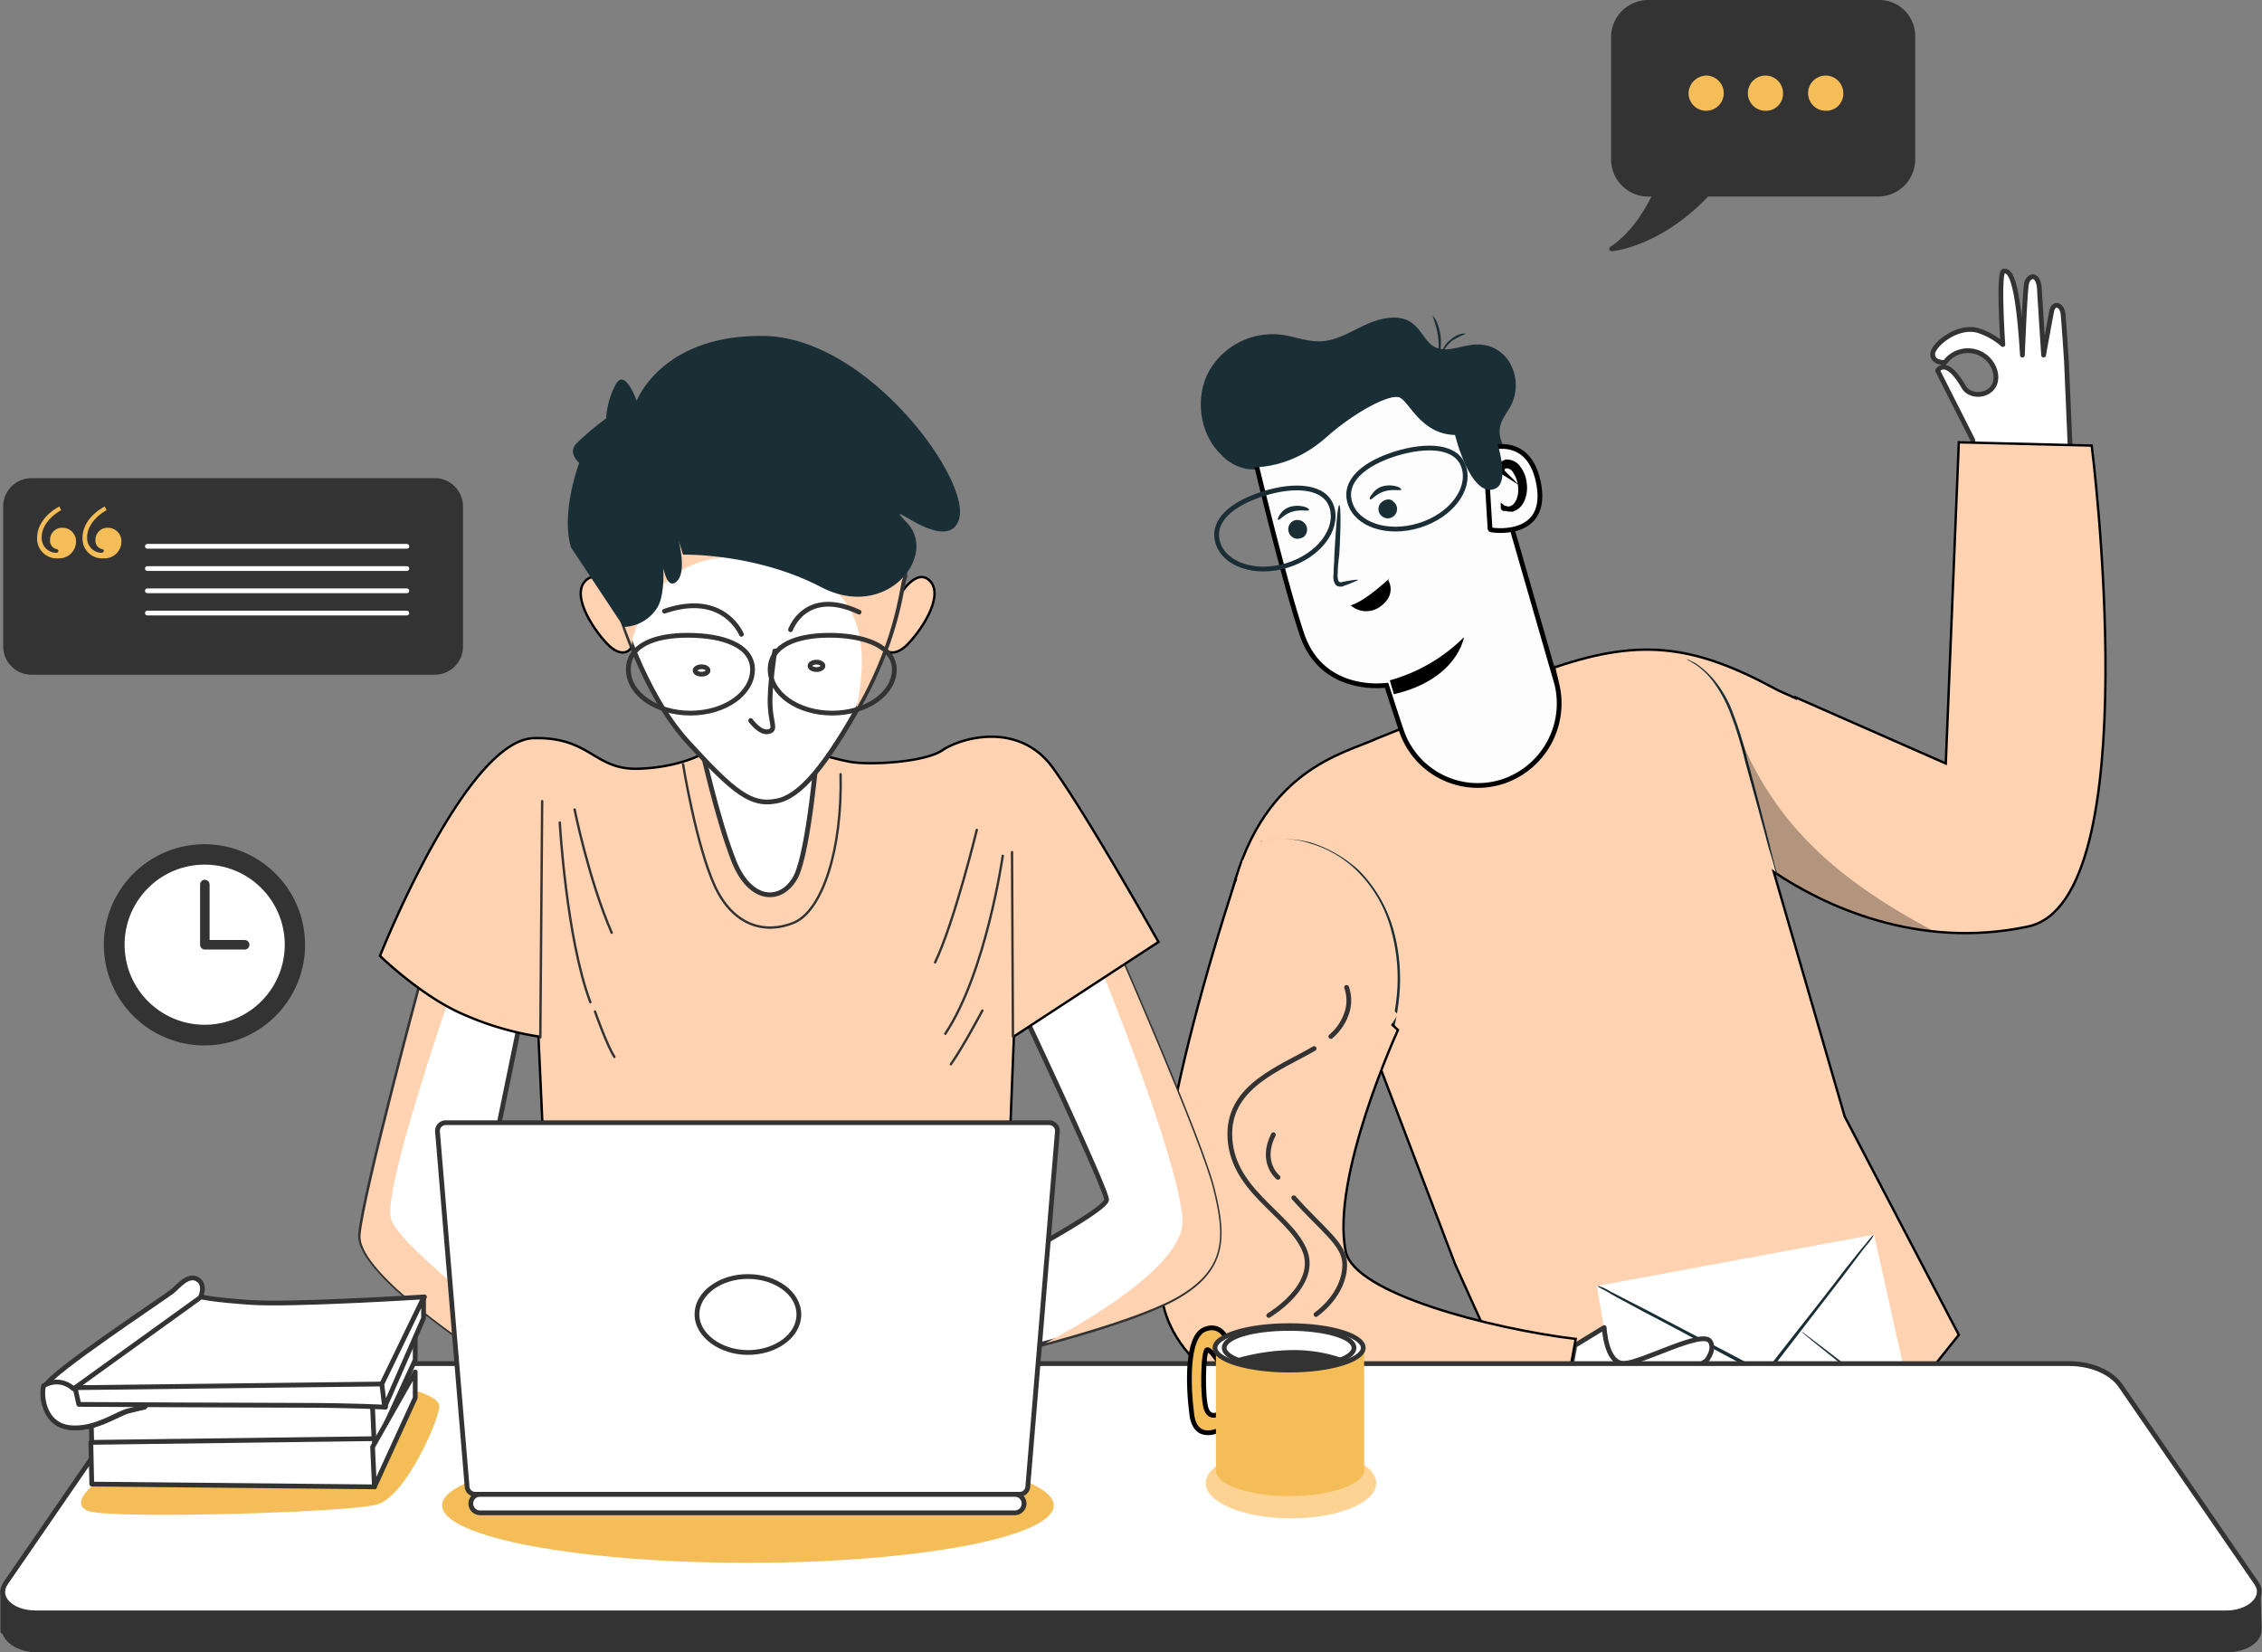 <svg xmlns="http://www.w3.org/2000/svg" width="475.59" height="347.44" viewBox="0 0 475.59 347.44">
  <rect x="0" y="0" width="475.59" height="347.44" fill="#808080" stroke="none"/>
  <g id="developers" transform="translate(0.565 0.5)">
    <g id="Group_2885" data-name="Group 2885" transform="translate(242.727 56.498)">
      <g id="Group_2789" data-name="Group 2789" transform="translate(163.055 0)">
        <g id="Group_2788" data-name="Group 2788" transform="translate(0 0)">
          <path id="Path_3586" data-name="Path 3586" d="M9.785,44.579s-.514-2.4-1.371-9.084L1.043,20.926s1.714-3.085,5.485,3.428c1.714,2.914,7.542,1.714,6.685-2.914A5.935,5.935,0,0,0,2.586,19.212s-2.4.171-2.571-1.543c-.343-1.885,5.142-6.513,9.6-5.142a14.649,14.649,0,0,1,5.142,2.914S13.727.186,14.927.015s2.914.857,3.942,17.654c0,0,.514-13.2.857-14.912C19.9,1.043,22.3-.156,22.469,4.129c0,.514.857,13.541.857,13.541s1.543-8.57,1.714-9.256c.343-1.885,2.229-1.543,2.4.857.172,1.885.686,9.6.686,9.6l1.029,24h.171" fill="#fff" stroke="#333" stroke-linecap="round" stroke-linejoin="round" stroke-miterlimit="10" stroke-width="1"/>
        </g>
      </g>
      <g id="Group_2799" data-name="Group 2799" transform="translate(14.294 36.009)">
        <g id="Group_2790" data-name="Group 2790" transform="translate(0)">
          <path id="Path_3587" data-name="Path 3587" d="M182.2.686,154.26,0l-2.742,67.532L119.98,53.648v.171c-1.885-.857-3.6-1.543-4.456-2.057-17.483-9.427-28.8-10.627-47.65-3.942h0l-35.823,14.4C25.2,65.475,7.027,68.56.857,97.013L0,100.441l28.624,20.568,19.711,51.763,23.481,51.934,54.163-1.714,28.281-35.308-24-45.935-14.911-51.42c10.455,7.027,30.166,16.454,53.477,11.484C194.368,96.327,182.2.686,182.2.686Z" fill="#ffd3b2" stroke="#000" stroke-miterlimit="10" stroke-width="0.5"/>
        </g>
        <g id="Group_2794" data-name="Group 2794" transform="translate(7.199 83.382)">
          <g id="Group_2793" data-name="Group 2793">
            <path id="Path_3589" data-name="Path 3589" d="M22.282,55.795v-.171c0-.171.171-.343.171-.514.172-.514.514-1.2.857-2.057.685-1.714,1.714-4.285,2.913-7.542A62.312,62.312,0,0,0,28.8,33.855a37.965,37.965,0,0,0-1.029-14.4A27.181,27.181,0,0,0,20.74,6.946a23.286,23.286,0,0,0-10.113-6A19.874,19.874,0,0,0,2.743.09c-.515,0-.857.171-1.2.171A7.432,7.432,0,0,0,.686.432.63.63,0,0,0,.172.6h0C.343.6.514.432.686.432A7.432,7.432,0,0,1,1.543.261C1.885.261,2.4.09,2.743.09A24,24,0,0,1,10.8.775a26.819,26.819,0,0,1,10.284,6,28.963,28.963,0,0,1,7.2,12.684,38.844,38.844,0,0,1,1.028,14.569,50.692,50.692,0,0,1-2.742,11.655c-1.028,3.257-2.228,5.828-2.914,7.542a11.414,11.414,0,0,1-1.028,2.057c-.171.171-.171.343-.343.514Z" fill="#1a2e35"/>
          </g>
        </g>
        <g id="Group_2796" data-name="Group 2796" transform="translate(97.013 45.592)">
          <g id="Group_2795" data-name="Group 2795">
            <path id="Path_3590" data-name="Path 3590" d="M0,0A1.327,1.327,0,0,1,.514.171L1.885.857A18.947,18.947,0,0,1,6,4.628a23.857,23.857,0,0,1,3.943,7.2,70.273,70.273,0,0,1,2.913,9.6c1.885,6.856,3.428,13.026,4.628,17.654.514,2.228,1.028,4.114,1.371,5.313a5,5,0,0,1,.343,1.543.751.751,0,0,0,.172.514,1.326,1.326,0,0,0-.172-.514,7.017,7.017,0,0,0-.514-1.371c-.343-1.371-.857-3.085-1.543-5.313-1.2-4.628-2.913-10.8-4.8-17.654A70.273,70.273,0,0,0,9.427,12,28.209,28.209,0,0,0,5.656,4.8,15.522,15.522,0,0,0,1.714,1.028C.514.343,0,0,0,0Z" fill="#1a2e35"/>
          </g>
        </g>
        <g id="Group_2798" data-name="Group 2798" transform="translate(107.125 59.133)" opacity="0.3">
          <g id="Group_2797" data-name="Group 2797">
            <path id="Path_3591" data-name="Path 3591" d="M0,0C7.713,21.082,21.767,32.909,41.65,43.536a73.553,73.553,0,0,1-32.737-12"/>
          </g>
        </g>
      </g>
      <g id="Group_2835" data-name="Group 2835" transform="translate(9.183 9.442)">
        <g id="Group_2808" data-name="Group 2808" transform="translate(0 0.346)">
          <path id="Path_3596" data-name="Path 3596" d="M59.788,33.42a2.781,2.781,0,0,0,1.885,2.742,3.217,3.217,0,0,0,3.257-.514c1.542-1.543,1.028-4.285,0-6.17-1.028-2.057-2.4-3.942-2.057-6.17.172-1.714,1.372-3.085,2.229-4.628a9.447,9.447,0,0,0,.171-8.57,7.7,7.7,0,0,0-7.2-4.456c-3.085,0-6.17,1.885-8.913.514-1.885-1.028-2.742-3.428-4.456-4.8-2.571-2.228-6.685-1.371-9.77,0s-6.17,3.428-9.6,3.6c-2.914.171-5.656-1.028-8.4-1.371A15.356,15.356,0,0,0,1.513,11.652C-1.23,17.137-.2,24.507,4.255,28.792a9.744,9.744,0,0,0,5.828,3.085" fill="#1a2e35"/>
        </g>
        <g id="Group_2828" data-name="Group 2828" transform="translate(9.911 13.231)">
          <g id="Group_2823" data-name="Group 2823">
            <g id="Group_2822" data-name="Group 2822">
              <g id="Group_2809" data-name="Group 2809">
                <path id="Path_3597" data-name="Path 3597" d="M53.649,84.639h0a16.956,16.956,0,0,1-21.425-10.8c-1.714-5.142-3.085-9.427-3.085-9.427S15.6,66.47,11.312,53.615.343,12.136.343,12.136L0,10.422C12.855-.719,31.195-2.6,47.307,3.224l.857,2.742,16.8,58.276A17.3,17.3,0,0,1,53.649,84.639Z" fill="#fdfdfd" stroke="#000" stroke-miterlimit="10" stroke-width="1"/>
              </g>
              <g id="Group_2813" data-name="Group 2813" transform="translate(6.275 26.679)">
                <g id="Group_2810" data-name="Group 2810" transform="translate(2.206 3.003)">
                  <path id="Path_3598" data-name="Path 3598" d="M3.174,3.6A2.018,2.018,0,0,0,2.146,0,1.847,1.847,0,0,0,.775.343,2.018,2.018,0,0,0,1.8,3.942,3.228,3.228,0,0,0,3.174,3.6Z" fill="#1a2e35"/>
                </g>
                <g id="Group_2812" data-name="Group 2812">
                  <g id="Group_2811" data-name="Group 2811">
                    <path id="Path_3599" data-name="Path 3599" d="M.067,2.94c.342.171,1.2-1.2,3.085-1.714C4.867.712,6.58,1.226,6.58.883,6.58.712,6.238.369,5.553.2A5.508,5.508,0,0,0,2.639.2,3.92,3.92,0,0,0,.41,1.912C.067,2.426-.1,2.94.067,2.94Z" fill="#1a2e35"/>
                  </g>
                </g>
              </g>
              <g id="Group_2817" data-name="Group 2817" transform="translate(25.608 22.394)">
                <g id="Group_2814" data-name="Group 2814" transform="translate(1.836 2.954)">
                  <path id="Path_3600" data-name="Path 3600" d="M.495.735A1.914,1.914,0,0,0,.666,3.477a1.913,1.913,0,0,0,2.742-.171A1.913,1.913,0,0,0,3.237.563C2.551-.294,1.351-.122.495.735Z" fill="#1a2e35"/>
                </g>
                <g id="Group_2816" data-name="Group 2816">
                  <g id="Group_2815" data-name="Group 2815">
                    <path id="Path_3601" data-name="Path 3601" d="M.1,2.94c.343.171,1.2-1.2,3.085-1.714C4.9.712,6.616,1.226,6.616.884,6.616.712,6.273.369,5.587.2A5.507,5.507,0,0,0,2.674.2,3.921,3.921,0,0,0,.445,1.912C-.069,2.426-.069,2.94.1,2.94Z" fill="#1a2e35"/>
                  </g>
                </g>
              </g>
              <g id="Group_2819" data-name="Group 2819" transform="translate(17.97 26.534)">
                <g id="Group_2818" data-name="Group 2818">
                  <path id="Path_3602" data-name="Path 3602" d="M5.169,15.769c0-.171-1.2,0-3.085.343-.514.171-.857.171-1.028-.171a3.342,3.342,0,0,1-.171-1.371,36.374,36.374,0,0,1,.342-4.114C1.57,4.628,1.57,0,1.227,0S.542,4.628.2,10.455C.2,11.827.027,13.2.027,14.569A3.092,3.092,0,0,0,.37,16.626,1.222,1.222,0,0,0,1.4,17.14a1.545,1.545,0,0,0,.857-.171A30.527,30.527,0,0,0,5.169,15.769Z" fill="#1a2e35"/>
                </g>
              </g>
              <g id="Group_2820" data-name="Group 2820" transform="translate(21.597 41.997)">
                <path id="Path_3603" data-name="Path 3603" d="M7.884.306C9.427-1.408,3.6,4.591,0,5.619a4.975,4.975,0,0,0,6.342.171C9.77,3.22,7.884.306,7.884.306Z"/>
              </g>
              <g id="Group_2821" data-name="Group 2821" transform="translate(29.824 54.301)">
                <path id="Path_3604" data-name="Path 3604" d="M0,9.084A35.492,35.492,0,0,0,15.6,0S14.226,8.913.857,12Z"/>
              </g>
            </g>
          </g>
          <g id="Group_2827" data-name="Group 2827" transform="translate(49.878 14.201)">
            <g id="Group_2824" data-name="Group 2824">
              <path id="Path_3605" data-name="Path 3605" d="M0,.677C.171.506,9.427-3.093,11.312,8.219S1.028,17.646,1.028,17.475C1.028,17.132,0,.677,0,.677Z" fill="#fdfdfd" stroke="#000" stroke-miterlimit="10" stroke-width="1"/>
            </g>
            <g id="Group_2826" data-name="Group 2826" transform="translate(3.257 3.248)">
              <g id="Group_2825" data-name="Group 2825">
                <path id="Path_3606" data-name="Path 3606" d="M.513,9.6a.752.752,0,0,0,.514.171A1.73,1.73,0,0,0,2.57,9.6c1.2-.686,1.885-2.742,1.542-4.8A6.543,6.543,0,0,0,3.085,2.057,2.154,2.154,0,0,0,1.371.857C.685.857.342,1.2.342,1.543c-.171.343,0,.514,0,.514A.743.743,0,0,1,0,1.371,2.9,2.9,0,0,1,.342.514,1.222,1.222,0,0,1,1.371,0a2.953,2.953,0,0,1,2.4,1.371,6.16,6.16,0,0,1,1.2,3.085c.343,2.228-.514,4.628-2.057,5.313a2.362,2.362,0,0,1-1.886,0C.685,9.941.513,9.77.513,9.6Z" fill="#fdfdfd" stroke="#000" stroke-miterlimit="10" stroke-width="1"/>
              </g>
            </g>
          </g>
        </g>
        <g id="Group_2834" data-name="Group 2834" transform="translate(6.311 0)">
          <g id="Group_2829" data-name="Group 2829" transform="translate(0 9.598)">
            <path id="Path_3607" data-name="Path 3607" d="M2.571,22.111s8.912,1.543,17.654-6.342c5.828-5.142,13.2-9.084,15.255-8.227s4.456,7.713,11.655,7.884c0,0,3.256,13.369,8.4,11.312S51.592,5.313,51.592,5.313L37.194,0,22.454,1.2,7.37,7.2,0,15.083Z" fill="#1a2e35"/>
          </g>
          <g id="Group_2831" data-name="Group 2831" transform="translate(44.533 3.69)">
            <g id="Group_2830" data-name="Group 2830">
              <path id="Path_3608" data-name="Path 3608" d="M4.831.081A17.315,17.315,0,0,0,2.088,1.452C.717,2.481.2,3.852.031,3.681c-.172,0,.343-1.543,1.885-2.571C3.288-.09,4.831-.09,4.831.081Z" fill="#1a2e35"/>
            </g>
          </g>
          <g id="Group_2833" data-name="Group 2833" transform="translate(42.485)">
            <g id="Group_2832" data-name="Group 2832">
              <path id="Path_3609" data-name="Path 3609" d="M.022,0A4.249,4.249,0,0,1,.708,1.028a9.874,9.874,0,0,1,.857,2.914,9.257,9.257,0,0,1,0,3.085c-.172.686-.343,1.2-.514,1.2a13.839,13.839,0,0,0,0-4.114C.708,1.885-.149,0,.022,0Z" fill="#1a2e35"/>
            </g>
          </g>
        </g>
      </g>
      <path id="XMLID_10_" d="M24.245,4.116c1.371,4.628-2.743,10.113-9.427,12.169s-13.2-.171-14.569-4.8S3.334,3.259,9.847,1.2,22.873-.512,24.245,4.116Z" transform="translate(12.503 45.605)" fill="none" stroke="#1c2e35" stroke-linecap="round" stroke-linejoin="round" stroke-miterlimit="10" stroke-width="1"/>
      <path id="XMLID_9_" d="M24.244,4.116c1.372,4.628-2.742,10.113-9.427,12.169s-13.2-.171-14.569-4.8S3.334,3.259,9.847,1.2C16.532-.855,22.873-.512,24.244,4.116Z" transform="translate(40.27 37.206)" fill="none" stroke="#1c2e35" stroke-linecap="round" stroke-linejoin="round" stroke-miterlimit="10" stroke-width="1"/>
      <g id="Group_2883" data-name="Group 2883" transform="translate(83.026 202.61)">
        <g id="Group_2877" data-name="Group 2877" transform="translate(9.427)">
          <g id="Group_2870" data-name="Group 2870">
            <path id="Path_3632" data-name="Path 3632" d="M0,10.8,58.276,0l8.741,39.251L6.513,49.535Z" fill="#fff"/>
          </g>
          <g id="Group_2872" data-name="Group 2872" transform="translate(0.172)">
            <g id="Group_2871" data-name="Group 2871">
              <path id="Path_3633" data-name="Path 3633" d="M58.1,0h0c-.171.343-.342.514-.342.686-.343.343-.686,1.028-1.372,1.714-1.2,1.543-2.742,3.6-4.8,6.342-4.113,5.313-9.77,12.684-16.111,20.911l-.172.171-.171-.171a8.35,8.35,0,0,0-1.2-.514C24.51,24.167,16.111,19.54,9.77,16.283c-3.085-1.714-5.485-2.914-7.2-3.942-.857-.514-1.543-.857-1.885-1.028-.171-.171-.343-.171-.514-.343A.168.168,0,0,1,0,10.8H.171c.171,0,.342.171.514.171A11.252,11.252,0,0,1,2.742,12c1.714.857,4.285,2.228,7.37,3.771,6.17,3.257,14.74,7.713,24.167,12.684a8.35,8.35,0,0,0,1.2.514h-.343C41.479,20.739,47.306,13.541,51.42,8.056c2.057-2.571,3.771-4.8,4.971-6.17C56.9,1.2,57.419.686,57.762.171c0,.171.171,0,.342-.171Z" fill="#1a2e35"/>
            </g>
          </g>
          <g id="Group_2874" data-name="Group 2874" transform="translate(6.508 23.31)">
            <g id="Group_2873" data-name="Group 2873">
              <path id="Path_3634" data-name="Path 3634" d="M.005,26.224c-.171,0,3.6-6,8.4-13.2S16.974,0,17.146,0s-3.6,6-8.4,13.2S.177,26.224.005,26.224Z" fill="#1a2e35"/>
            </g>
          </g>
          <g id="Group_2876" data-name="Group 2876" transform="translate(43.017 20.392)">
            <g id="Group_2875" data-name="Group 2875">
              <path id="Path_3635" data-name="Path 3635" d="M24,18.859c0,.171-5.485-4.114-12.169-9.256C5.146,4.29-.167,0,0,0,0-.166,5.489,4.119,12.173,9.261,18.687,14.4,24,18.859,24,18.859Z" fill="#1a2e35"/>
            </g>
          </g>
        </g>
        <g id="Group_2878" data-name="Group 2878" transform="translate(0 19.54)">
          <path id="Path_3636" data-name="Path 3636" d="M10.97,0s.343,7.542,4.114,7.542c3.6,0,16.626-7.2,18.168-4.628,1.543,2.4-2.4,5.828-2.4,5.828s4.627,0,2.913,2.742S26.91,26.91,22.282,28.11C15.6,29.824,0,30.509,0,30.509L4.8,3.771Z" fill="#fff" stroke="#333" stroke-linecap="round" stroke-linejoin="round" stroke-miterlimit="10" stroke-width="1"/>
        </g>
        <g id="Group_2880" data-name="Group 2880" transform="translate(16.454 26.712)">
          <g id="Group_2879" data-name="Group 2879">
            <path id="Path_3637" data-name="Path 3637" d="M15.769.026,15.255.54a13.985,13.985,0,0,1-1.542,1.371A30.8,30.8,0,0,1,8.4,5.682,45.72,45.72,0,0,1,2.571,8.6c-.857.343-1.371.514-1.885.686A2.707,2.707,0,0,1,0,9.453a24.3,24.3,0,0,1,2.4-1.2A50.31,50.31,0,0,0,8.227,5.168c2.229-1.371,4.114-2.742,5.313-3.6C14.912.54,15.769-.145,15.769.026Z" fill="#fff" stroke="#333" stroke-linecap="round" stroke-linejoin="round" stroke-miterlimit="10" stroke-width="1"/>
          </g>
        </g>
        <g id="Group_2882" data-name="Group 2882" transform="translate(19.368 34.258)">
          <g id="Group_2881" data-name="Group 2881">
            <path id="Path_3638" data-name="Path 3638" d="M12.684.022a6.346,6.346,0,0,1-1.372,1.885A22.781,22.781,0,0,1,7.2,5.678,27.785,27.785,0,0,1,2.228,8.249C.857,8.763,0,8.935,0,8.763c0,0,.857-.343,2.228-.857A27.788,27.788,0,0,0,7.2,5.335a22.71,22.71,0,0,0,4.113-3.6C12,.708,12.512-.149,12.684.022Z" fill="#fff" stroke="#333" stroke-linecap="round" stroke-linejoin="round" stroke-miterlimit="10" stroke-width="1"/>
          </g>
        </g>
      </g>
      <g id="Group_2884" data-name="Group 2884" transform="translate(0 127.88)">
        <path id="Path_3639" data-name="Path 3639" d="M50.631,31.709S36.4,62.733,39.661,78.33C41.547,87.071,69.828,94.442,88,96.67l-5.485,30.338s-67.189-6.342-79.7-33.08C-4.389,78.844,2.982,41.822,16.522,0Z" fill="#ffd3b2" stroke="#000" stroke-miterlimit="10" stroke-width="0.5"/>
      </g>
      <path id="Path_3640" data-name="Path 3640" d="M0,8.056,2.4,0,34.966,32.566,27.424,43.878l-.514-.514-3.085,8.57Z" transform="translate(15.666 123.766)" fill="#ffd3b2"/>
    </g>
    <g id="Group_2849" data-name="Group 2849" transform="translate(0 0)">
      <g id="Group_2845" data-name="Group 2845" transform="translate(0 70.137)">
        <g id="Group_2836" data-name="Group 2836" transform="translate(75.233 129.582)">
          <path id="XMLID_19_" d="M7.989,12.665S25.525,49.881,25.525,52.024c0,1.949-15.588,10.327-18.511,12.081A70.193,70.193,0,0,1,0,67.612L1.754,84.954s26.694-6.04,37.8-12.081,10.717-13.055,8.183-23.187S27.864,0,27.864,0Z" transform="translate(131.332)" fill="#fff" stroke="#333" stroke-linecap="round" stroke-linejoin="round" stroke-miterlimit="10" stroke-width="1"/>
          <path id="Path_3610" data-name="Path 3610" d="M27.084,72.873C38.19,66.833,37.8,59.818,35.267,49.686S15.393,0,15.393,0L12.665,1.754l-.974,1.754S27.863,43.061,28.837,56.116C29.422,64.884,11.691,75.991,0,82.226,8.573,79.888,20.459,76.38,27.084,72.873Z" transform="translate(143.997 0)" fill="#ffd3b2"/>
          <path id="XMLID_30_" d="M13.254,0S.589,46.764,0,54.947c-.39,8.184,25.33,24.551,26.3,25.525s-1.364-28.448-1.364-28.448L33.713,9.353Z" transform="translate(0 4.482)" fill="#fff" stroke="#333" stroke-linecap="round" stroke-linejoin="round" stroke-miterlimit="10" stroke-width="1"/>
          <path id="Path_3611" data-name="Path 3611" d="M26.309,70.925C18.71,64.495,7.6,55.337,6.434,51.44,4.486,45.594,19.1,3.7,19.1,3.7L18.9,2.533,13.254,0S.589,46.764,0,54.947c-.39,8.184,25.33,24.551,26.3,25.525C26.893,80.667,26.7,76.381,26.309,70.925Z" transform="translate(0 4.676)" fill="#ffd3b2"/>
        </g>
        <g id="Group_2837" data-name="Group 2837" transform="translate(79.329 83.458)">
          <path id="XMLID_18_" d="M69.171,3.648S64.3,7.155,54.557,7.545C45.01,7.934,44.425.92,32.54,1.115,18.121,1.115,0,46.9,0,46.9s8.963,8.768,17.926,12.47a62.761,62.761,0,0,0,15.393,4.482l1.364,30.007h97.424l1.169-30.007,30.4-19.874s-15-26.694-22.213-36.631-19.485-6.235-23.187-3.7-14.808,3.118-18.9,2.533S83.59,1.894,83.59,1.894,77.355-3.367,69.171,3.648Z" fill="#ffd3b2" stroke="#000" stroke-miterlimit="10" stroke-width="0.5"/>
          <line id="XMLID_20_" x1="0.39" y2="49.686" transform="translate(33.709 14.364)" fill="none" stroke="#333" stroke-linecap="round" stroke-linejoin="round" stroke-miterlimit="10" stroke-width="0.5"/>
          <path id="XMLID_21_" d="M0,0S1.364,24.356,6.43,37.8" transform="translate(37.8 18.846)" fill="none" stroke="#333" stroke-linecap="round" stroke-linejoin="round" stroke-miterlimit="10" stroke-width="0.5"/>
          <path id="XMLID_22_" d="M0,0S2.533,7.209,4.092,9.548" transform="translate(45.205 58.595)" fill="none" stroke="#333" stroke-linecap="round" stroke-linejoin="round" stroke-miterlimit="10" stroke-width="0.5"/>
          <path id="XMLID_23_" d="M0,0S2.923,14.614,7.794,25.915" transform="translate(40.918 16.118)" fill="none" stroke="#333" stroke-linecap="round" stroke-linejoin="round" stroke-miterlimit="10" stroke-width="0.5"/>
          <path id="XMLID_24_" d="M8.768,0S4.092,19.29,0,27.863" transform="translate(116.714 20.404)" fill="none" stroke="#333" stroke-linecap="round" stroke-linejoin="round" stroke-miterlimit="10" stroke-width="0.5"/>
          <line id="XMLID_25_" x1="0.195" y1="38.775" transform="translate(132.886 25.081)" fill="none" stroke="#333" stroke-linecap="round" stroke-linejoin="round" stroke-miterlimit="10" stroke-width="0.5"/>
          <path id="XMLID_26_" d="M12.08,0S8.573,24.551,0,37.411" transform="translate(118.857 25.86)" fill="none" stroke="#333" stroke-linecap="round" stroke-linejoin="round" stroke-miterlimit="10" stroke-width="0.5"/>
          <path id="XMLID_27_" d="M6.625,0S2.728,7.4,0,11.3" transform="translate(120.026 58.4)" fill="none" stroke="#333" stroke-linecap="round" stroke-linejoin="round" stroke-miterlimit="10" stroke-width="0.5"/>
          <path id="XMLID_28_" d="M0,0S2.728,16.952,6.625,25.525s10.717,10.327,16.757,7.794c5.846-2.533,10.132-15.2,9.743-31.176" transform="translate(63.715 6.57)" fill="none" stroke="#333" stroke-linecap="round" stroke-linejoin="round" stroke-miterlimit="10" stroke-width="0.5"/>
        </g>
        <g id="Group_2838" data-name="Group 2838" transform="translate(121.534 13.565)">
          <path id="XMLID_13_" d="M7.481,4.066S3.779-2.364.856.948,3.194,11.86,6.117,14.588c2.923,2.533,5.066.974,4.871-1.754C10.794,9.911,7.481,4.066,7.481,4.066Z" transform="translate(0 37.129)" fill="#ffd3b2" stroke="#000" stroke-miterlimit="10" stroke-width="0.5"/>
          <path id="XMLID_16_" d="M3.519,4.066s3.7-6.43,6.625-3.118S7.806,11.86,4.884,14.588c-2.923,2.533-5.066.974-4.871-1.754C.207,9.911,3.519,4.066,3.519,4.066Z" transform="translate(63.391 37.129)" fill="#ffd3b2" stroke="#000" stroke-miterlimit="10" stroke-width="0.5"/>
          <path id="XMLID_17_" d="M0,0S3.507,15.978,7.014,24.746s10.132,8.768,13.055,3.118C22.8,22.213,24.551.974,24.551.974S6.04,3.507,0,0Z" transform="translate(25.213 72.176)" fill="#fff" stroke="#333" stroke-linecap="round" stroke-linejoin="round" stroke-miterlimit="10" stroke-width="1"/>
          <path id="XMLID_7_" d="M.943,43.338S6.009,61.459,15.752,71.981C25.3,82.5,29,85.231,34.068,84.256c5.066-.779,10.522-7.4,18.316-21.433,7.6-14.029,8.183-24.551,8.768-25.525S59.593,16.644,48.681,8.266,25.494-3.815,14.972,5.343C4.061,14.7-2.564,29.7.943,43.338Z" transform="translate(6.928)" fill="#fff" stroke="#333" stroke-linecap="round" stroke-linejoin="round" stroke-miterlimit="10" stroke-width="1"/>
          <path id="Path_3612" data-name="Path 3612" d="M48.472,8.266C37.56-.113,25.285-3.815,14.763,5.343S-2.579,29.7.929,43.143a77.8,77.8,0,0,0,2.923,8.184,5.4,5.4,0,0,1,.195-1.754c2.338-7.4,9.353-21.823,32.54-15.2C55.1,39.636,52.758,55.809,51,64.577c.389-.585.584-1.169.974-1.754,7.6-14.029,8.183-24.551,8.768-25.525C61.526,36.324,59.383,16.644,48.472,8.266Z" transform="translate(6.942 0.195)" fill="#ffd3b2"/>
          <path id="XMLID_8_" d="M5.066,0S3.9,7.6,4.092,11.5s1.364,5.066-.39,5.456S0,14.614,0,14.614" transform="translate(35.734 52.691)" fill="none" stroke="#333" stroke-linecap="round" stroke-linejoin="round" stroke-miterlimit="10" stroke-width="1"/>
          <path id="XMLID_11_" d="M16.172,6.014S12.47-3.144,0,1.142" transform="translate(17.613 43.17)" fill="none" stroke="#333" stroke-linecap="round" stroke-linejoin="round" stroke-miterlimit="10" stroke-width="1"/>
          <path id="XMLID_12_" d="M0,5.357s3.117-8.963,14.419-3.7" transform="translate(44.113 42.852)" fill="none" stroke="#333" stroke-linecap="round" stroke-linejoin="round" stroke-miterlimit="10" stroke-width="1"/>
          <path id="XMLID_6_" d="M26.109,7.209c0,5.066-5.845,9.158-13.055,9.158S0,12.275,0,7.209,5.456,0,12.47,0C19.874,0,26.109,2.143,26.109,7.209Z" transform="translate(10.014 49.379)" fill="none" stroke="#333" stroke-linecap="round" stroke-linejoin="round" stroke-miterlimit="10" stroke-width="1"/>
          <path id="XMLID_14_" d="M26.109,7.209c0,5.066-5.845,9.158-13.055,9.158S0,12.275,0,7.209,5.456,0,12.47,0,26.109,2.143,26.109,7.209Z" transform="translate(39.826 49.379)" fill="none" stroke="#333" stroke-linecap="round" stroke-linejoin="round" stroke-miterlimit="10" stroke-width="1"/>
        </g>
        <g id="Group_2840" data-name="Group 2840" transform="translate(0 216.095)">
          <path id="XMLID_50_" d="M474.143,39.164,465.448,33.9,445.161,4.481C443.422,1.754,439.075,0,434.438,0H39.995C35.358,0,31.3,1.754,29.271,4.481L4.057,41.308,0,40.334v8.378l.29-.195c.29,2.143,3.188,4.092,6.956,4.092H467.477c4.058,0,6.956-1.948,6.956-4.287Z" transform="translate(0.026 7.599)" fill="#333" stroke="#333" stroke-linecap="round" stroke-linejoin="round" stroke-miterlimit="10" stroke-width="1"/>
          <path id="XMLID_42_" d="M467.495,52.414H6.993c-5.216,0-8.4-3.312-6.376-6.235l28.691-41.7C31.047,1.754,35.394,0,40.031,0H434.457c4.637,0,8.694,1.754,10.722,4.482l28.691,41.7C475.9,49.1,472.421,52.414,467.495,52.414Z" fill="#fff" stroke="#333" stroke-linecap="round" stroke-linejoin="round" stroke-miterlimit="10" stroke-width="1"/>
          <path id="Path_3613" data-name="Path 3613" d="M4.029,20.079S-2.985,24.951,1.5,26.7c4.287,1.754,54.752.39,60.793-1.364S75.343,7.414,75.343,4.686C75.343,2.153,66.575.2,63.263.01S17.084,2.543,17.084,2.543Z" transform="translate(16.456 4.277)" fill="#f4bd58"/>
          <ellipse id="Ellipse_119" data-name="Ellipse 119" cx="17.926" cy="7.404" rx="17.926" ry="7.404" transform="translate(252.939 17.731)" fill="#fcd392"/>
          <ellipse id="Ellipse_120" data-name="Ellipse 120" cx="64.3" cy="12.081" rx="64.3" ry="12.081" transform="translate(92.384 17.731)" fill="#f4bd58"/>
        </g>
        <g id="Group_2841" data-name="Group 2841" transform="translate(249.507 208.106)">
          <path id="XMLID_33_" d="M8.3,3.436S7.133-1.241,3.236.318-.271,12.2.508,18.244s6.04,3.118,6.04,3.118V17.854S4.6,19.413,3.626,17.27,2.847,4.215,3.821,4.6c.974.195,2.923,3.507,2.923,3.507S7.328,7.528,8.3,3.436Z" transform="translate(0 0.461)" fill="#f4bd58" stroke="#000" stroke-miterlimit="10" stroke-width="1"/>
          <path id="XMLID_36_" d="M0,0V25.72c0,3.118,7.015,5.456,15.588,5.456s15.588-2.533,15.588-5.456V0Z" transform="translate(5.575 4.676)" fill="#f4bd58"/>
          <path id="XMLID_32_" d="M31.176,4.676c0,2.533-7.015,4.676-15.588,4.676S0,7.209,0,4.676,7.014,0,15.588,0C24.356,0,31.176,2.143,31.176,4.676Z" transform="translate(5.38)" fill="#fff" stroke="#333" stroke-linecap="round" stroke-linejoin="round" stroke-miterlimit="10" stroke-width="1"/>
          <path id="XMLID_31_" d="M27.279,4.092c0,2.338-6.04,4.092-13.639,4.092S0,6.43,0,4.092,6.04,0,13.639,0,27.279,1.754,27.279,4.092Z" transform="translate(7.328 0.585)" fill="#fff" stroke="#333" stroke-linecap="round" stroke-linejoin="round" stroke-miterlimit="10" stroke-width="1"/>
          <path id="XMLID_109_" d="M0,1.559A30.74,30.74,0,0,0,10.522,3.118,30.742,30.742,0,0,0,21.044,1.559,30.741,30.741,0,0,0,10.522,0,44.707,44.707,0,0,0,0,1.559Z" transform="translate(10.64 5.651)" fill="#333" stroke="#333" stroke-linecap="round" stroke-linejoin="round" stroke-miterlimit="10" stroke-width="1"/>
        </g>
        <g id="Group_2842" data-name="Group 2842" transform="translate(8.434 198.077)">
          <path id="XMLID_41_" d="M0,.779.195,9.742l59.429.585V0Z" transform="translate(10.102 25.616)" fill="#fff" stroke="#333" stroke-linecap="round" stroke-linejoin="round" stroke-miterlimit="10" stroke-width="1"/>
          <path id="XMLID_40_" d="M.389,24.161,8.963,5.456V0L0,15.588Z" transform="translate(69.336 11.782)" fill="#fff" stroke="#333" stroke-linecap="round" stroke-linejoin="round" stroke-miterlimit="10" stroke-width="1"/>
          <path id="XMLID_45_" d="M0,.779.195,9.548l59.429.585V0Z" transform="translate(10.102 33.8)" fill="#fff" stroke="#333" stroke-linecap="round" stroke-linejoin="round" stroke-miterlimit="10" stroke-width="1"/>
          <path id="XMLID_44_" d="M.389,24.161,8.963,5.456V0L0,15.783Z" transform="translate(69.336 19.771)" fill="#fff" stroke="#333" stroke-linecap="round" stroke-linejoin="round" stroke-miterlimit="10" stroke-width="1"/>
          <g id="XMLID_39_">
            <path id="XMLID_38_" d="M32.8,4.183s1.364-2.728-.585-3.9-4.092,1.559-5.261,2.533S1.037,20.161.258,22.694s0,8.184,5.261,8.768,9.937-2.923,12.276-3.507,3.312-.779,3.312-.779L37.474,5.157Z" transform="translate(0.297)" fill="#fff" stroke="#333" stroke-linecap="round" stroke-linejoin="round" stroke-miterlimit="10" stroke-width="1"/>
            <path id="XMLID_43_" d="M5.621,9.59c5.261.585,9.937-2.923,12.276-3.507S21.208,5.3,21.208,5.3l.585-.779L6.4,1.406A5.1,5.1,0,0,0,.165.822C-.42,3.16.36,9.005,5.621,9.59Z" transform="translate(0 21.872)" fill="#fff" stroke="#333" stroke-linecap="round" stroke-linejoin="round" stroke-miterlimit="10" stroke-width="1"/>
            <path id="XMLID_34_" d="M0,19.1H45.984c14.419,0,18.705-.779,18.705-.779L73.457,0S45.594,1.754,37.021,1.169,26.5,0,26.5,0Z" transform="translate(6.79 3.988)" fill="#fff" stroke="#333" stroke-linecap="round" stroke-linejoin="round" stroke-miterlimit="10" stroke-width="1"/>
            <path id="XMLID_37_" d="M0,.779.779,4.287S38,4.482,47.932,4.482c9.742,0,17.342.39,17.342.39L64.689,0Z" transform="translate(6.79 22.304)" fill="#fff" stroke="#333" stroke-linecap="round" stroke-linejoin="round" stroke-miterlimit="10" stroke-width="1"/>
            <path id="XMLID_35_" d="M.585,22.992,8.768,4.287V0L0,18.121Z" transform="translate(71.284 4.183)" fill="#fff" stroke="#333" stroke-linecap="round" stroke-linejoin="round" stroke-miterlimit="10" stroke-width="1"/>
          </g>
        </g>
        <g id="Group_2843" data-name="Group 2843" transform="translate(91.41 165.434)">
          <path id="XMLID_2_" d="M114.376,3.9H1.949A1.953,1.953,0,0,1,0,1.949H0A1.953,1.953,0,0,1,1.949,0H114.376a1.953,1.953,0,0,1,1.949,1.949h0A1.953,1.953,0,0,1,114.376,3.9Z" transform="translate(7.014 78.134)" fill="#fff" stroke="#333" stroke-linecap="round" stroke-linejoin="round" stroke-miterlimit="10" stroke-width="1"/>
          <path id="XMLID_29_" d="M122.365,78.134H7.989a1.706,1.706,0,0,1-1.754-1.559L0,1.754A1.746,1.746,0,0,1,1.754,0H128.6a1.746,1.746,0,0,1,1.754,1.754l-6.235,74.822A1.706,1.706,0,0,1,122.365,78.134Z" fill="#fff" stroke="#333" stroke-linecap="round" stroke-linejoin="round" stroke-miterlimit="10" stroke-width="1"/>
          <path id="XMLID_3_" d="M21.433,7.989c0,4.482-4.871,7.989-10.717,7.989S0,12.275,0,7.989C0,3.507,4.871,0,10.717,0S21.433,3.507,21.433,7.989Z" transform="translate(54.557 32.345)" fill="#fff" stroke="#333" stroke-linecap="round" stroke-linejoin="round" stroke-miterlimit="10" stroke-width="1"/>
        </g>
        <g id="Group_2844" data-name="Group 2844" transform="translate(258.005 136.986)">
          <path id="XMLID_110_" d="M0,10.327A11.029,11.029,0,0,0,3.507,4.871,8.257,8.257,0,0,0,3.313,0" transform="translate(21.239)" fill="none" stroke="#333" stroke-linecap="round" stroke-linejoin="round" stroke-miterlimit="10" stroke-width="1"/>
          <path id="XMLID_101_" d="M8.184,56.116s10.912-6.43,7.4-14.029S0,29.617,0,17.926C0,7.794,10.717,4.092,17.731,0" transform="translate(0 12.86)" fill="none" stroke="#333" stroke-linecap="round" stroke-linejoin="round" stroke-miterlimit="10" stroke-width="1"/>
          <path id="XMLID_106_" d="M4.676,24.551s6.04-4.092,6.04-10.522C10.717,9.742,6.04,6.82,0,0" transform="translate(13.445 44.231)" fill="none" stroke="#333" stroke-linecap="round" stroke-linejoin="round" stroke-miterlimit="10" stroke-width="1"/>
          <path id="XMLID_108_" d="M2.061,8.963S-1.836,5.845,1.087,0" transform="translate(8.071 30.981)" fill="none" stroke="#333" stroke-linecap="round" stroke-linejoin="round" stroke-miterlimit="10" stroke-width="1"/>
        </g>
        <path id="Path_3614" data-name="Path 3614" d="M24.22,45.992s15.2-.39,29.032,6.82S77.8,46.187,71.373,39.367s8.573,7.4,10.911-.974S62.995.4,41.367.008,14.478,13.647,14.478,13.647,11.945,6.438,10,10.335a17.3,17.3,0,0,0-1.948,7.015A58.425,58.425,0,0,0,1.813,22.61C-.136,24.559,2.4,26.7,2.4,26.7S-1.5,36.834.644,44.433L11.75,61.19a8.617,8.617,0,0,0,6.82-3.7c2.923-3.9.78-16.172.78-16.172s.195,13.25,3.507,10.327S21.1,35.86,21.1,35.86Z" transform="translate(118.824)" fill="#1a2e35"/>
      </g>
      <g id="XMLID_123_" transform="translate(0.61 100.542)">
        <path id="XMLID_100_" d="M90.215,40.334H5.456A5.446,5.446,0,0,1,0,34.878V5.456A5.446,5.446,0,0,1,5.456,0H90.215a5.446,5.446,0,0,1,5.456,5.456V34.878A5.446,5.446,0,0,1,90.215,40.334Z" fill="#333" stroke="#333" stroke-linecap="round" stroke-linejoin="round" stroke-miterlimit="10" stroke-width="1"/>
        <g id="Group_2846" data-name="Group 2846" transform="translate(6.625 5.456)">
          <path id="Path_3615" data-name="Path 3615" d="M4.676,0l.39.779C2.923,1.948.974,4.092.974,6.43A3.1,3.1,0,0,0,3.9,9.742c.39,0,.585-.195.585-.39a.419.419,0,0,0-.39-.39A1.785,1.785,0,0,1,2.728,7.015,2.509,2.509,0,0,1,5.456,4.482,2.831,2.831,0,0,1,8.184,7.4a3.541,3.541,0,0,1-3.7,3.507A4.142,4.142,0,0,1,0,6.625C0,3.7,2.143,1.364,4.676,0Zm9.548,0,.39.779C12.47,1.948,10.522,4.092,10.522,6.43a3.1,3.1,0,0,0,2.923,3.312c.39,0,.585-.195.585-.39a.419.419,0,0,0-.39-.39,1.785,1.785,0,0,1-1.364-1.948A2.509,2.509,0,0,1,15,4.482,2.831,2.831,0,0,1,17.731,7.4a3.541,3.541,0,0,1-3.7,3.507A4.142,4.142,0,0,1,9.548,6.625C9.547,3.7,11.691,1.364,14.224,0Z" fill="#f4bd58"/>
        </g>
        <line id="XMLID_102_" x2="54.557" transform="translate(29.812 13.834)" fill="none" stroke="#fff" stroke-linecap="round" stroke-linejoin="round" stroke-miterlimit="10" stroke-width="1"/>
        <line id="XMLID_103_" x2="54.557" transform="translate(29.812 18.511)" fill="none" stroke="#fff" stroke-linecap="round" stroke-linejoin="round" stroke-miterlimit="10" stroke-width="1"/>
        <line id="XMLID_104_" x2="54.557" transform="translate(29.812 23.187)" fill="none" stroke="#fff" stroke-linecap="round" stroke-linejoin="round" stroke-miterlimit="10" stroke-width="1"/>
        <line id="XMLID_105_" x2="54.557" transform="translate(29.812 27.863)" fill="none" stroke="#fff" stroke-linecap="round" stroke-linejoin="round" stroke-miterlimit="10" stroke-width="1"/>
      </g>
      <g id="XMLID_121_" transform="translate(18 173.661)">
        <circle id="XMLID_119_" cx="20.654" cy="20.654" r="20.654" transform="translate(0.71 7.454) rotate(-9.271)" fill="#333" stroke="#333" stroke-linecap="round" stroke-linejoin="round" stroke-miterlimit="10" stroke-width="1"/>
        <circle id="XMLID_116_" cx="17.341" cy="17.341" r="17.341" transform="matrix(0.66, -0.751, 0.751, 0.66, 0, 26.061)" fill="#fff" stroke="#333" stroke-linecap="round" stroke-linejoin="round" stroke-miterlimit="10" stroke-width="1"/>
        <path id="XMLID_120_" d="M0,0V12.665H8.378" transform="translate(24.503 11.834)" fill="none" stroke="#333" stroke-linecap="round" stroke-linejoin="round" stroke-miterlimit="10" stroke-width="2"/>
      </g>
      <g id="Group_2848" data-name="Group 2848" transform="translate(338.282)">
        <path id="XMLID_125_" d="M56.116,0H7.6A7.32,7.32,0,0,0,.39,7.209V33.124A7.32,7.32,0,0,0,7.6,40.334H9.158C7.6,43.646,4.676,48.712,0,51.83c0,0,9.937-.779,20.069-11.5H56.116a7.321,7.321,0,0,0,7.209-7.209V7.209A7.073,7.073,0,0,0,56.116,0Z" fill="#333" stroke="#333" stroke-linecap="round" stroke-linejoin="round" stroke-miterlimit="10" stroke-width="1"/>
        <g id="Group_2847" data-name="Group 2847" transform="translate(16.172 15.393)">
          <path id="XMLID_122_" d="M7.4,3.7A3.7,3.7,0,0,0,3.7,0,3.833,3.833,0,0,0,0,3.7a3.7,3.7,0,0,0,7.4,0Z" fill="#f4bd58"/>
          <path id="XMLID_124_" d="M7.4,3.7A3.7,3.7,0,1,0,3.7,7.4,3.583,3.583,0,0,0,7.4,3.7Z" transform="translate(12.47)" fill="#f4bd58"/>
          <path id="XMLID_126_" d="M7.4,3.7A3.7,3.7,0,1,0,3.7,7.4,3.583,3.583,0,0,0,7.4,3.7Z" transform="translate(25.135)" fill="#f4bd58"/>
        </g>
      </g>
      <ellipse id="Ellipse_121" data-name="Ellipse 121" cx="1.364" cy="0.779" rx="1.364" ry="0.779" transform="translate(145.577 139.706)" fill="none" stroke="#333" stroke-linecap="round" stroke-linejoin="round" stroke-miterlimit="10" stroke-width="1"/>
      <ellipse id="Ellipse_122" data-name="Ellipse 122" cx="1.364" cy="0.779" rx="1.364" ry="0.779" transform="translate(169.738 138.732)" fill="none" stroke="#333" stroke-linecap="round" stroke-linejoin="round" stroke-miterlimit="10" stroke-width="1"/>
    </g>
  </g>
</svg>
